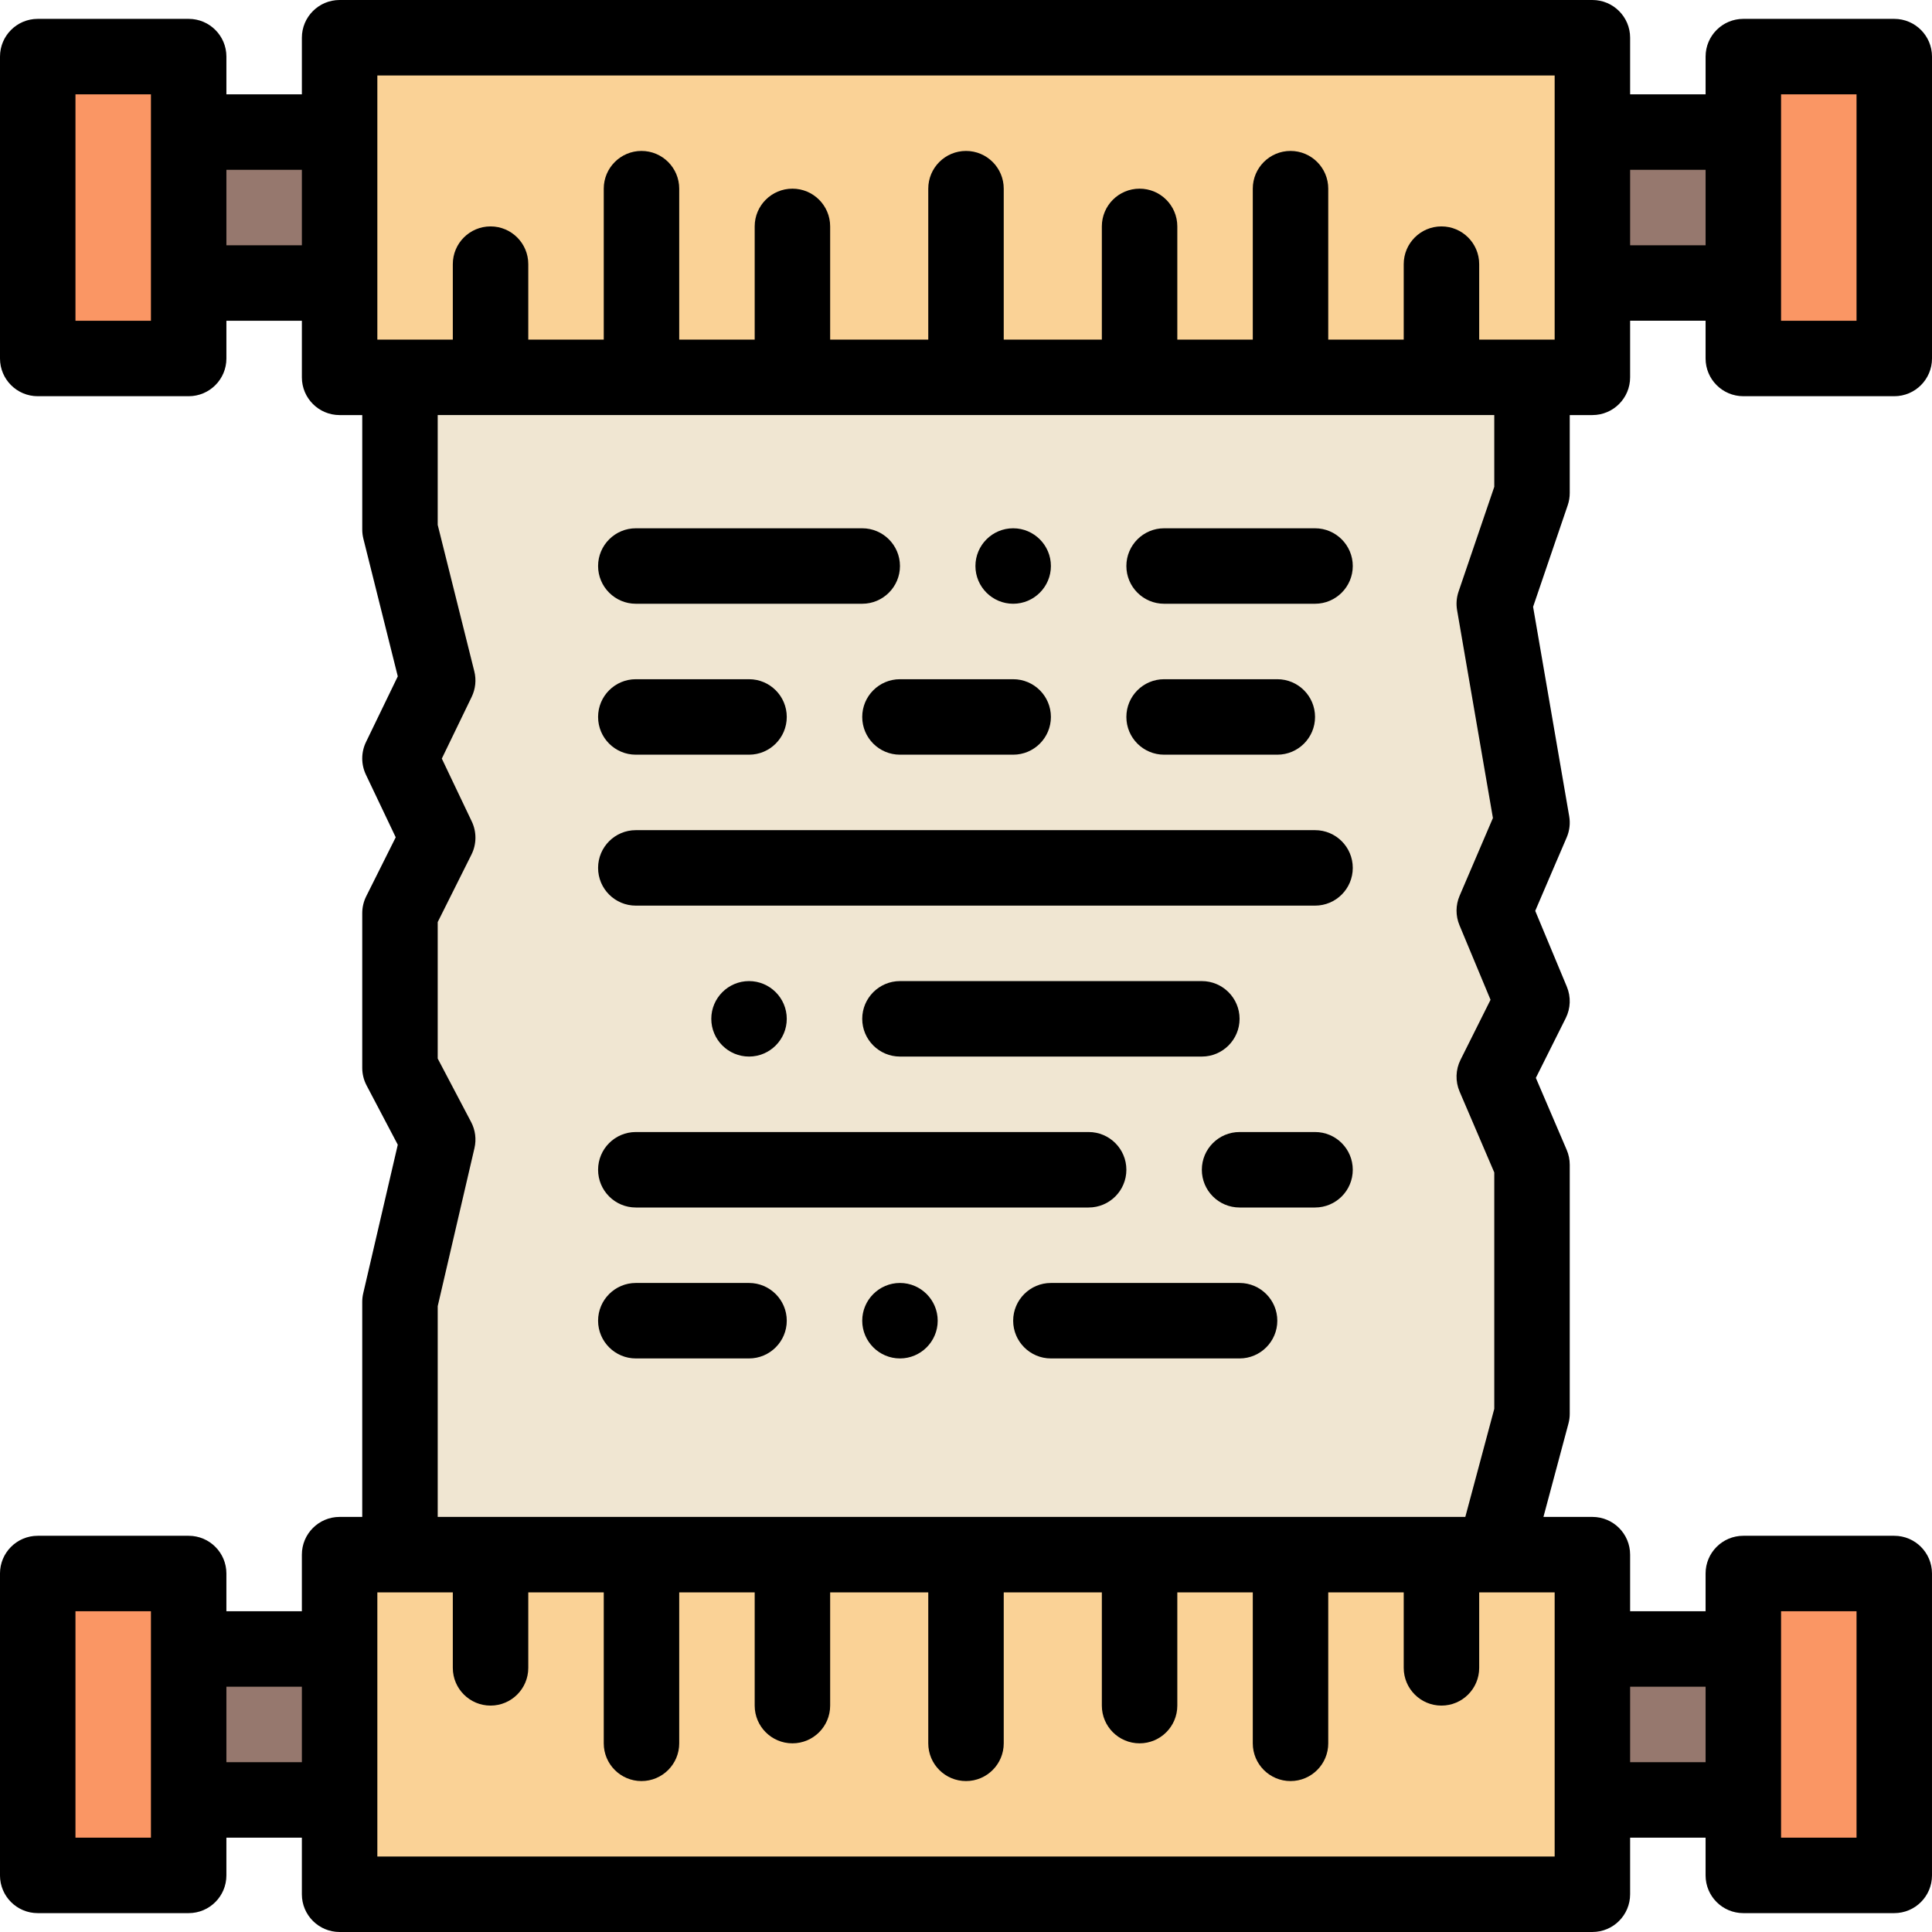 
<svg height="512pt" viewBox="0 0 512 512" width="512pt" xmlns="http://www.w3.org/2000/svg"><path d="m10 15h40v80h-40zm0 0" fill="#fa9664"/><path d="m50 35h40v40h-40zm0 0" fill="#96786e"/><path d="m462 15h40v80h-40zm0 0" fill="#fa9664"/><path d="m422 35h40v40h-40zm0 0" fill="#96786e"/><path d="m90 10h332v90h-332zm0 0" fill="#fad296"/><path d="m106 100h300v30.668l-10 29.332 10 58-10 23.332 10 24-10 20 10 23.336v66l-10 37.332h-290v-67l10-43-10-19v-41l10-20-10-21 10-20.668-10-40zm0 0" fill="#f0e6d2"/><path d="m462 417h40v80h-40zm0 0" fill="#fa9664"/><path d="m422 437h40v40h-40zm0 0" fill="#96786e"/><path d="m10 417h40v80h-40zm0 0" fill="#fa9664"/><path d="m50 437h40v40h-40zm0 0" fill="#96786e"/><path d="m90 412h332v90h-332zm0 0" fill="#fad296"/><path d="m462 105h40c5.523 0 10-4.477 10-10v-80c0-5.523-4.477-10-10-10h-40c-5.523 0-10 4.477-10 10v10h-20v-15c0-5.523-4.477-10-10-10h-332c-5.523 0-10 4.477-10 10v15h-20v-10c0-5.523-4.477-10-10-10h-40c-5.523 0-10 4.477-10 10v80c0 5.523 4.477 10 10 10h40c5.523 0 10-4.477 10-10v-10h20v15c0 5.523 4.477 10 10 10h6v30.332c0 .816.102 1.633.297 2.426l9.121 36.484-8.422 17.402c-1.32 2.73-1.332 5.914-.023 8.656l7.898 16.594-7.816 15.633c-.695 1.387-1.055 2.922-1.055 4.473v41c0 1.621.395 3.223 1.152 4.656l8.266 15.707-9.156 39.371c-.176.742-.262 1.504-.262 2.266v57h-6c-5.523 0-10 4.477-10 10v15h-20v-10c0-5.523-4.477-10-10-10h-40c-5.523 0-10 4.477-10 10v80c0 5.523 4.477 10 10 10h40c5.523 0 10-4.477 10-10v-10h20v15c0 5.523 4.477 10 10 10h332c5.523 0 10-4.477 10-10v-15h20v10c0 5.523 4.477 10 10 10h40c5.523 0 10-4.477 10-10v-80c0-5.523-4.477-10-10-10h-40c-5.523 0-10 4.477-10 10v10h-20v-15c0-5.523-4.477-10-10-10h-12.969l6.629-24.746c.227-.844.34-1.715.34-2.586v-66c0-1.355-.273-2.695-.809-3.938l-8.172-19.074 7.926-15.852c1.297-2.598 1.402-5.633.285-8.316l-8.375-20.098 8.336-19.449c.762-1.777.992-3.734.664-5.641l-9.566-55.488 9.176-26.918c.355-1.039.535-2.129.535-3.227v-20.668h6c5.523 0 10-4.477 10-10v-15h20v10c0 5.523 4.477 10 10 10zm10-80h20v60h-20zm-372-5h312v70h-20v-20c0-5.523-4.477-10-10-10s-10 4.477-10 10v20h-20v-40c0-5.523-4.477-10-10-10s-10 4.477-10 10v40h-20v-30c0-5.523-4.477-10-10-10s-10 4.477-10 10v30h-26v-40c0-5.523-4.477-10-10-10s-10 4.477-10 10v40h-26v-30c0-5.523-4.477-10-10-10s-10 4.477-10 10v30h-20v-40c0-5.523-4.477-10-10-10s-10 4.477-10 10v40h-20v-20c0-5.523-4.477-10-10-10s-10 4.477-10 10v20h-20zm-60 65h-20v-60h20zm20-20v-20h20v20zm-20 422h-20v-60h20zm20-20v-20h20v20zm412-40h20v60h-20zm-20 20v20h-20v-20zm-40 45h-312v-70h20v20c0 5.523 4.477 10 10 10s10-4.477 10-10v-20h20v40c0 5.523 4.477 10 10 10s10-4.477 10-10v-40h20v30c0 5.523 4.477 10 10 10s10-4.477 10-10v-30h26v40c0 5.523 4.477 10 10 10s10-4.477 10-10v-40h26v30c0 5.523 4.477 10 10 10s10-4.477 10-10v-30h20v40c0 5.523 4.477 10 10 10s10-4.477 10-10v-40h20v20c0 5.523 4.477 10 10 10s10-4.477 10-10v-20h20zm-16-362.992-9.465 27.766c-.539 1.582-.676 3.277-.391 4.926l9.496 55.082-8.832 20.613c-1.066 2.484-1.078 5.293-.039 7.785l8.238 19.773-7.953 15.906c-1.316 2.633-1.406 5.711-.246 8.414l9.191 21.445v62.633l-7.676 28.648h-272.324v-55.852l9.738-41.883c.547-2.34.23-4.797-.891-6.922l-8.848-16.816v-36.168l8.945-17.887c1.375-2.758 1.406-5.992.082-8.773l-7.938-16.664 7.91-16.348c1.02-2.109 1.27-4.508.699-6.781l-9.699-38.805v-29.102h280zm36-64.008v-20h20v20zm0 0"/><path d="m268.5 160c5.512 0 10-4.488 10-10s-4.488-10-10-10c-5.52 0-10 4.488-10 10s4.48 10 10 10zm0 0"/><path d="m168.5 160h60c5.512 0 10-4.488 10-10s-4.488-10-10-10h-60c-5.512 0-10 4.488-10 10s4.488 10 10 10zm0 0"/><path d="m308.5 160h40c5.512 0 10-4.488 10-10s-4.488-10-10-10h-40c-5.52 0-10 4.488-10 10s4.48 10 10 10zm0 0"/><path d="m168.5 200h30c5.523 0 10-4.477 10-10s-4.477-10-10-10h-30c-5.523 0-10 4.477-10 10s4.477 10 10 10zm0 0"/><path d="m308.5 200h30c5.523 0 10-4.477 10-10s-4.477-10-10-10h-30c-5.523 0-10 4.477-10 10s4.477 10 10 10zm0 0"/><path d="m238.5 180c-5.523 0-10 4.477-10 10s4.477 10 10 10h30c5.523 0 10-4.477 10-10s-4.477-10-10-10zm0 0"/><path d="m168.5 240h180c5.523 0 10-4.477 10-10s-4.477-10-10-10h-180c-5.523 0-10 4.477-10 10s4.477 10 10 10zm0 0"/><path d="m328.5 270c0-5.512-4.488-10-10-10h-80c-5.512 0-10 4.488-10 10s4.488 10 10 10h80c5.512 0 10-4.488 10-10zm0 0"/><path d="m188.5 270c0 5.512 4.488 10 10 10s10-4.488 10-10-4.488-10-10-10-10 4.488-10 10zm0 0"/><path d="m168.5 320h120c5.523 0 10-4.477 10-10s-4.477-10-10-10h-120c-5.523 0-10 4.477-10 10s4.477 10 10 10zm0 0"/><path d="m348.5 300h-20c-5.523 0-10 4.477-10 10s4.477 10 10 10h20c5.523 0 10-4.477 10-10s-4.477-10-10-10zm0 0"/><path d="m168.5 360h30c5.512 0 10-4.488 10-10s-4.488-10-10-10h-30c-5.512 0-10 4.488-10 10s4.488 10 10 10zm0 0"/><path d="m238.5 340c-5.512 0-10 4.488-10 10s4.488 10 10 10 10-4.488 10-10-4.488-10-10-10zm0 0"/><path d="m328.5 340h-50c-5.512 0-10 4.488-10 10s4.488 10 10 10h50c5.512 0 10-4.488 10-10s-4.488-10-10-10zm0 0"/></svg>
